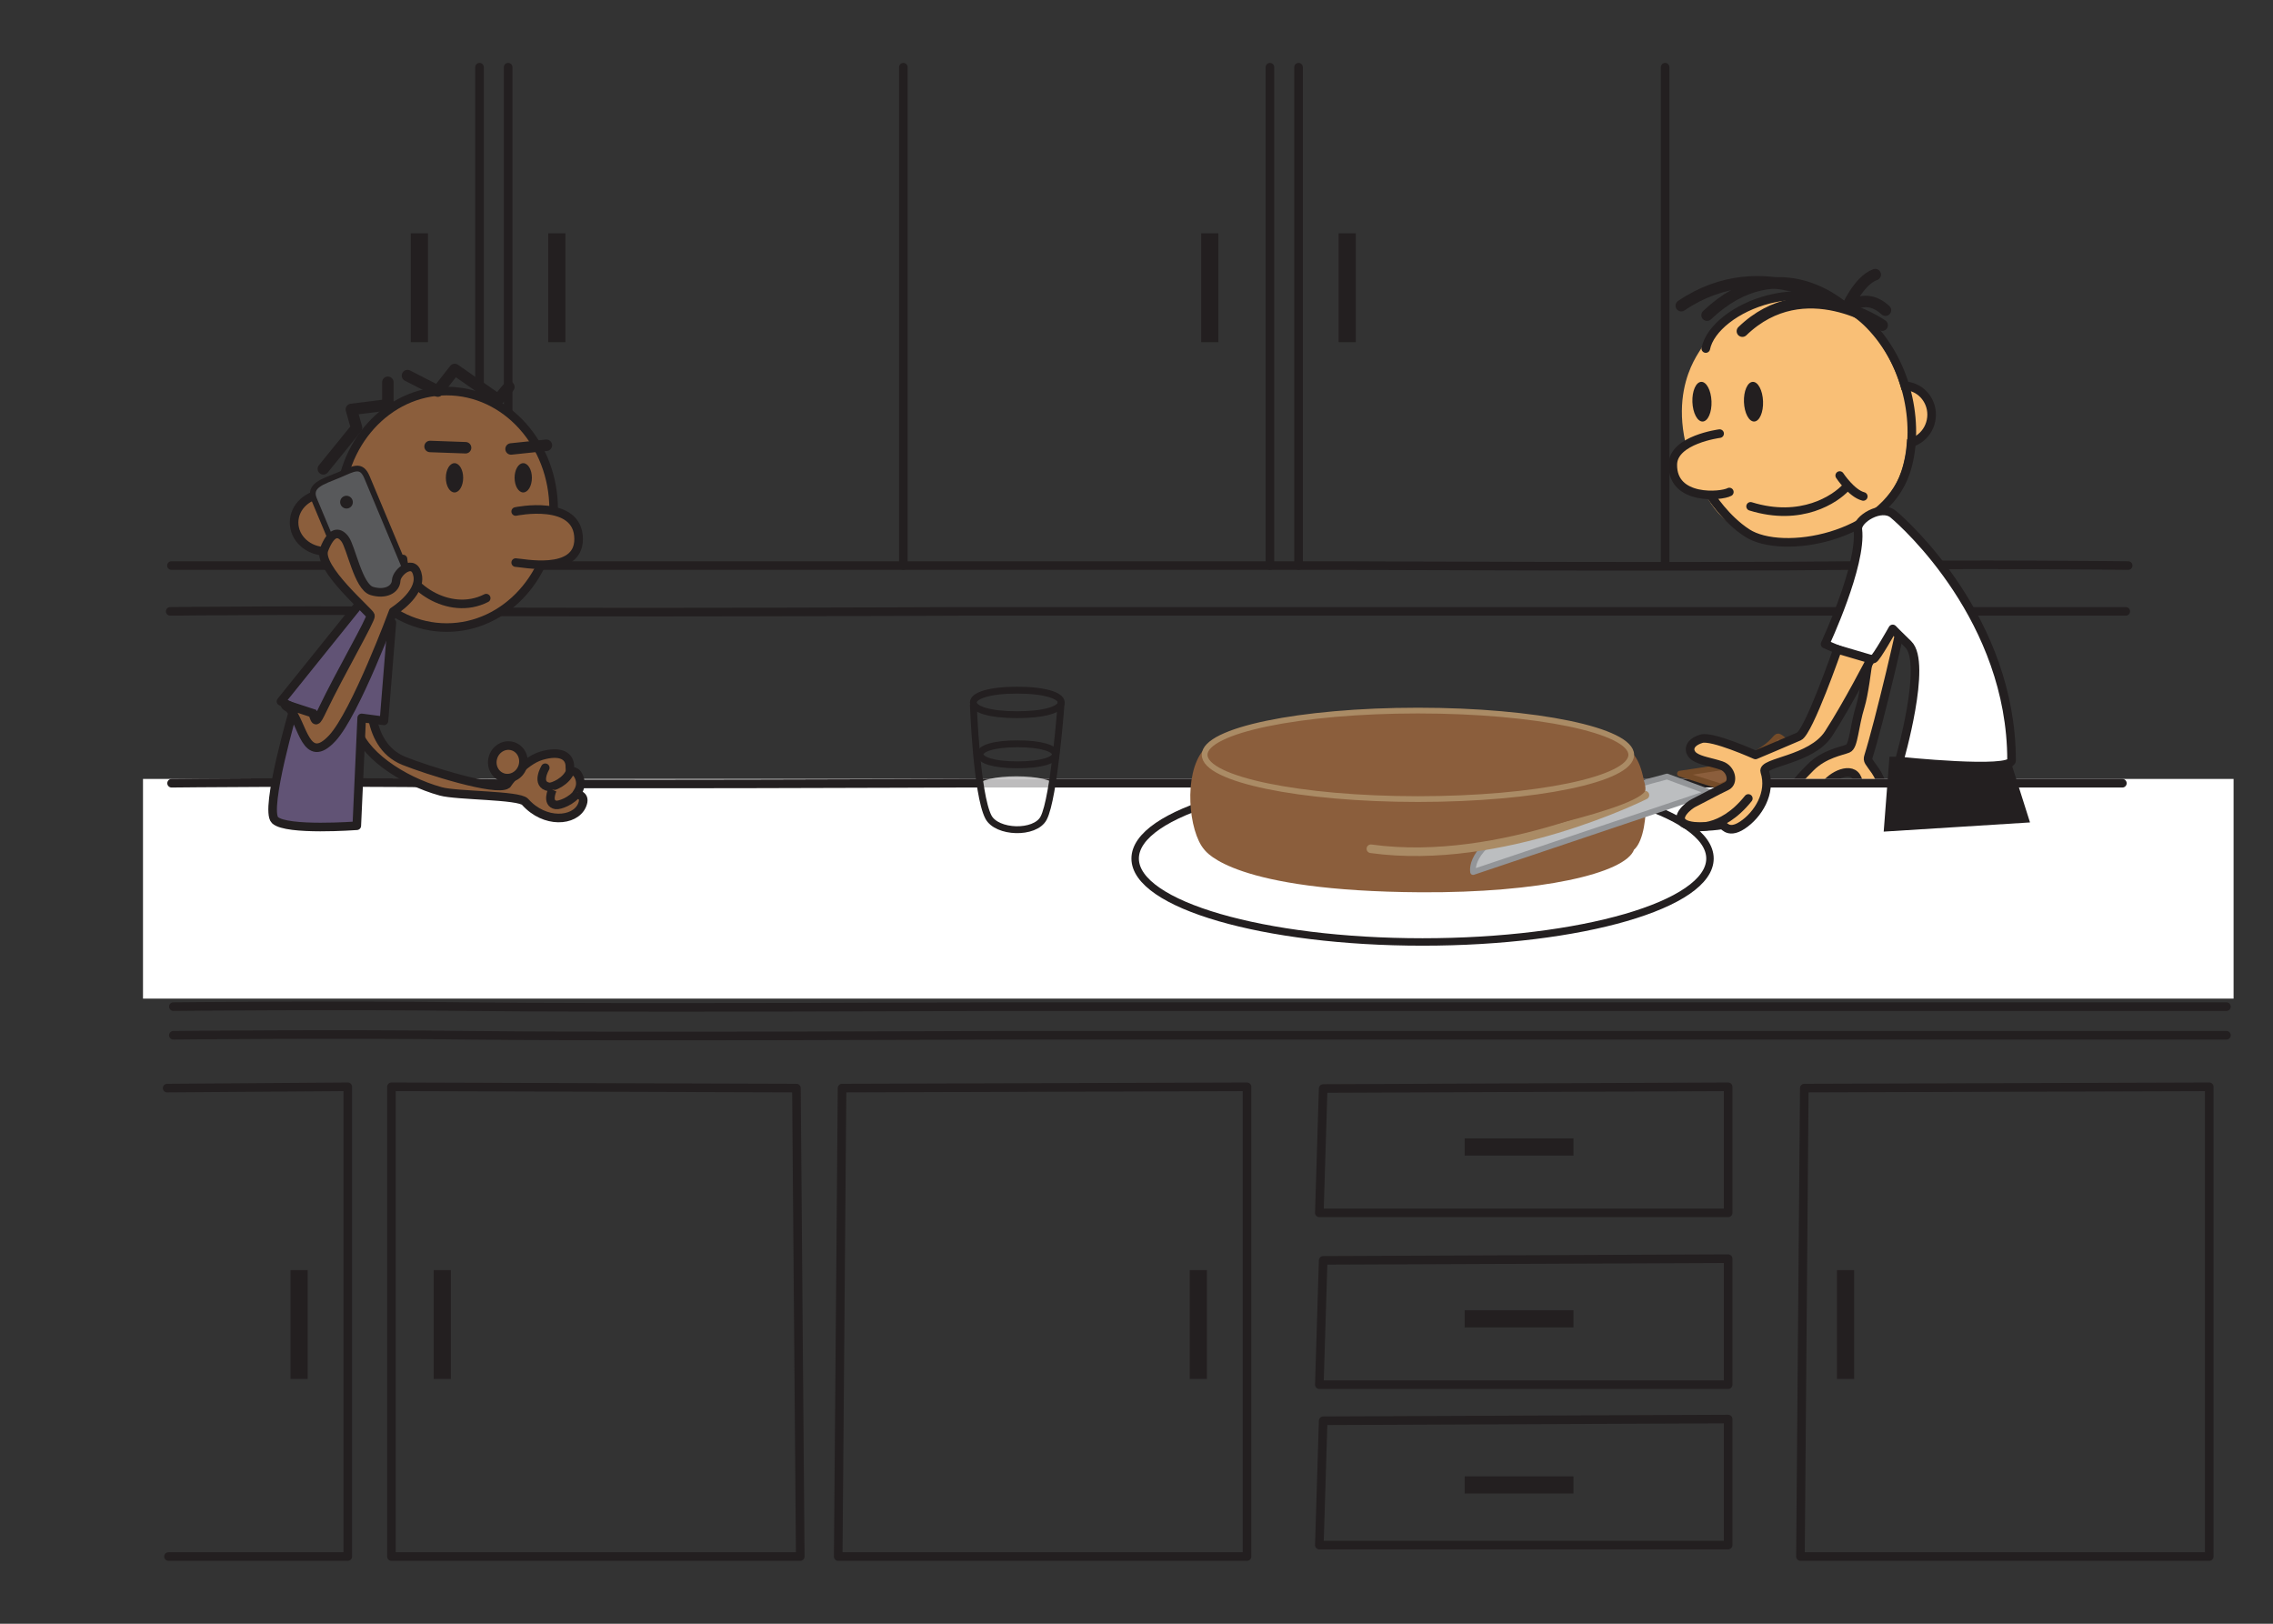 <?xml version="1.0" encoding="utf-8"?>
<!-- Generator: Adobe Illustrator 16.0.0, SVG Export Plug-In . SVG Version: 6.00 Build 0)  -->
<!DOCTYPE svg PUBLIC "-//W3C//DTD SVG 1.1//EN" "http://www.w3.org/Graphics/SVG/1.1/DTD/svg11.dtd">
<svg version="1.1" id="Layer_1" xmlns="http://www.w3.org/2000/svg" xmlns:xlink="http://www.w3.org/1999/xlink" x="0px" y="0px"
	 width="396.85px" height="283.464px" viewBox="0 0 396.85 283.464" enable-background="new 0 0 396.85 283.464"
	 xml:space="preserve">
<rect x="0" y="0" width="396.85" height="283.464" fill="#333333" stroke="none"/>
<g>
	
		<path fill="#F9BF76" stroke="#231F20" stroke-width="1.5" stroke-linecap="round" stroke-linejoin="round" stroke-miterlimit="10" d="
		M327.115,106.859c0,0-1.188,12.756-2.278,16.305c-1.181,3.828-1.156,7.084-2.219,7.521c-1.06,0.436-4.162,0.92-6.515,3.287
		c-3.078,3.099-5.379,5.569-3.478,10.125c0.824,1.975,2.931,2.66,3.713,1.084c0.777-1.574,1.388-4.896,1.898-7.162
		c0.427-1.894,4.114-4.146,5.612-2.734c1.501,1.408,0.278,6.434,2.522,7.367c2.247,0.934,3.205-0.902,3.082-2.314
		c-0.123-1.418-0.924-4.168-2.027-5.773c-1.105-1.608-1.452-1.725-1.188-2.553c1.789-5.633,6.219-24.332,6.215-25.707
		L327.115,106.859z"/>
	<rect x="24.966" y="135.982" fill="#FFFFFF" width="365" height="38.35"/>
	<path fill="none" stroke="#231F20" stroke-width="1.5" stroke-linecap="round" stroke-linejoin="round" stroke-miterlimit="10" d="
		M370.551,136.732H167.503c0,0-67.132,0.295-88.524,0c-21.396-0.293-49.023,0-49.023,0"/>
	<polygon fill="#231F20" stroke="#231F20" stroke-width="1.5" stroke-miterlimit="10" points="330.583,132.855 329.695,144.378 
		353.421,142.888 350.205,132.746 	"/>
	<path fill="none" stroke="#231F20" stroke-width="1.5" stroke-linecap="round" stroke-linejoin="round" stroke-miterlimit="10" d="
		M388.72,180.732H174.576c0,0-70.585,0.295-93.082,0c-22.494-0.293-51.229,0-51.229,0"/>
	<path fill="none" stroke="#231F20" stroke-width="1.5" stroke-linecap="round" stroke-linejoin="round" stroke-miterlimit="10" d="
		M388.72,175.732H174.576c0,0-70.585,0.295-93.082,0c-22.494-0.293-51.229,0-51.229,0"/>
	<g>
		
			<ellipse fill="none" stroke="#231F20" stroke-width="1.3" stroke-miterlimit="10" cx="248.37" cy="149.878" rx="50.18" ry="14.566"/>
		<path fill="#8B5E3C" d="M283.97,130.833c-24.164-7.816-72.325-1.739-73.895,0.144c-3.479,4.174-2.556,14.199,0.182,17.338
			c0.381,0.438,5.103,7.262,37.797,7.455c20.752,0.125,35.717-3.277,37.239-7.443c0.043-0.039,0.095-0.078,0.13-0.115
			C288.375,145.259,287.996,132.134,283.97,130.833z"/>
		<ellipse fill="#8B5E3C" stroke="#AA8B65" stroke-miterlimit="10" cx="247.562" cy="131.774" rx="37.242" ry="7.725"/>
	</g>
	<path fill="none" stroke="#231F20" stroke-width="2" stroke-linecap="round" stroke-linejoin="round" stroke-miterlimit="10" d="
		M298.039,55.023c12.764-12.117,24.28-0.961,24.28-0.961s2.141-5.096,5.088-6.121"/>
	<path fill="none" stroke="#231F20" stroke-width="2" stroke-linecap="round" stroke-linejoin="round" stroke-miterlimit="10" d="
		M293.537,53.369c14.446-9.795,28.782,0.693,28.782,0.693c2.771-2.279,5.079-1.535,6.87,0.092"/>
	<path fill="none" stroke="#231F20" stroke-width="1.5" stroke-linecap="round" stroke-linejoin="round" stroke-miterlimit="10" d="
		M29.931,98.732h204.074c0,0,67.276,0.295,88.721,0c21.441-0.293,48.841,0,48.841,0"/>
	<path fill="none" stroke="#231F20" stroke-width="1.5" stroke-linecap="round" stroke-linejoin="round" stroke-miterlimit="10" d="
		M371.142,106.732H167.49c0,0-67.274,0.295-88.72,0c-21.44-0.293-49.052,0-49.052,0"/>
	
		<line fill="none" stroke="#231F20" stroke-width="1.5" stroke-linecap="round" stroke-linejoin="round" stroke-miterlimit="10" x1="157.72" y1="11.732" x2="157.72" y2="98.732"/>
	
		<line fill="none" stroke="#231F20" stroke-width="1.5" stroke-linecap="round" stroke-linejoin="round" stroke-miterlimit="10" x1="290.72" y1="11.732" x2="290.72" y2="98.732"/>
	
		<line fill="none" stroke="#231F20" stroke-width="1.5" stroke-linecap="round" stroke-linejoin="round" stroke-miterlimit="10" x1="221.72" y1="11.732" x2="221.72" y2="98.732"/>
	
		<line fill="none" stroke="#231F20" stroke-width="1.5" stroke-linecap="round" stroke-linejoin="round" stroke-miterlimit="10" x1="226.72" y1="11.732" x2="226.72" y2="98.732"/>
	<rect x="209.72" y="40.732" fill="#231F20" width="3" height="19"/>
	<rect x="233.72" y="40.732" fill="#231F20" width="3" height="19"/>
	<path fill="none" stroke="#231F20" stroke-width="2" stroke-linecap="round" stroke-linejoin="round" stroke-miterlimit="10" d="
		M330.419,100.845"/>
	
		<ellipse transform="matrix(-0.98 -0.201 0.201 -0.98 643.37 210.357)" fill="#F9BF76" stroke="#231F20" stroke-width="1.5" stroke-linecap="round" stroke-linejoin="round" stroke-miterlimit="10" cx="332.343" cy="72.582" rx="4.98" ry="5.093"/>
	<path fill="#F9BF76" d="M297.881,86.505c1.099,1.996,2.55,4.084,6.354,6.543c6.104,3.941,23.778,0.881,27.664-10.584
		c2.521-7.434,0.783-18.58-6.342-25.818c-10.096-10.258-25.185-2.184-28.544,4.199C296.426,61.958,289.222,70.722,297.881,86.505z"
		/>
	<path fill="#231F20" d="M307.816,70.062c0.072,1.918-0.618,3.494-1.54,3.527c-0.919,0.035-1.724-1.486-1.795-3.406
		c-0.068-1.912,0.619-3.485,1.541-3.521C306.941,66.628,307.745,68.15,307.816,70.062z"/>
	<path fill="#231F20" d="M298.816,70.062c0.072,1.918-0.618,3.494-1.54,3.527c-0.919,0.035-1.724-1.486-1.795-3.406
		c-0.068-1.912,0.619-3.485,1.541-3.521C297.941,66.628,298.745,68.15,298.816,70.062z"/>
	<path fill="none" stroke="#231F20" stroke-width="1.5" stroke-linecap="round" stroke-linejoin="round" stroke-miterlimit="10" d="
		M305.641,88.398c8.854,2.744,14.798-1.282,16.682-3.336"/>
	
		<ellipse transform="matrix(-0.98 -0.201 0.201 -0.98 573.524 222.309)" fill="#F9BF76" cx="298.021" cy="82.108" rx="5.769" ry="4.509"/>
	<path fill="none" stroke="#231F20" stroke-width="1.5" stroke-linecap="round" stroke-linejoin="round" stroke-miterlimit="10" d="
		M300.233,75.697c0,0-8.104,1.049-8.174,5.389c-0.104,6.355,8.479,5.584,9.87,4.807"/>
	<path fill="none" stroke="#231F20" stroke-width="2" stroke-linecap="round" stroke-linejoin="round" stroke-miterlimit="10" d="
		M304.207,57.814c10.896-10.521,24.408-1.039,24.408-1.039"/>
	<path fill="none" stroke="#231F20" stroke-width="1.5" stroke-linecap="round" stroke-linejoin="round" stroke-miterlimit="10" d="
		M321.202,83.017c0,0,2.063,3.127,4.115,3.648"/>
	<path fill="none" stroke="#231F20" stroke-width="1.5" stroke-linecap="round" stroke-linejoin="round" stroke-miterlimit="10" d="
		M297.818,60.845c1.447-7.067,18.449-14.457,28.545-4.199c7.125,7.238,8.859,18.388,6.344,25.818
		c-3.889,11.465-21.563,14.525-27.665,10.584c-3.807-2.459-6.354-6.543-6.354-6.543"/>
	
		<path fill="#FFFFFF" stroke="#231F20" stroke-width="1.5" stroke-linecap="round" stroke-linejoin="round" stroke-miterlimit="10" d="
		M324.364,92.417c0.752,6.219-5.721,20.021-5.721,20.021s6.72,3.074,8.479,2.586c0.458-0.125,3.332-5.23,3.332-5.23
		s1.188,1.223,2.7,2.676c3.409,3.269-1.571,20.385-1.571,20.385s19.622,2.06,19.622-0.106c0.001-24.563-18.547-41.229-20.652-42.979
		C328.446,88.019,324.15,90.656,324.364,92.417z"/>
	<rect x="207.72" y="221.732" fill="#231F20" width="3" height="19"/>
	
		<line fill="none" stroke="#231F20" stroke-width="1.5" stroke-linecap="round" stroke-linejoin="round" stroke-miterlimit="10" x1="83.72" y1="11.732" x2="83.72" y2="98.732"/>
	
		<line fill="none" stroke="#231F20" stroke-width="1.5" stroke-linecap="round" stroke-linejoin="round" stroke-miterlimit="10" x1="88.72" y1="11.732" x2="88.72" y2="98.732"/>
	<rect x="71.72" y="40.732" fill="#231F20" width="3" height="19"/>
	<rect x="95.72" y="40.732" fill="#231F20" width="3" height="19"/>
	<g>
		<path fill="#8B5E3C" stroke="#231F20" stroke-width="1.5" stroke-miterlimit="10" d="M64.863,119.472
			c0,0-1.591,10.438,5.648,13.354c3.969,1.603,16.113,5.442,17.987,4.123c0,0,2.718-4.039,6.052-5.02
			c3.336-0.977,5.034,0.051,4.941,2.047c-0.059,1.242,0.811,0.049,1.523,1.492c0.714,1.441,0.026,2.527-0.236,2.924
			c-0.284,0.424,1.722,0.213,0.822,2.23c-1.249,2.809-6.494,3.214-9.925-0.641c-1.062-1.191-11.892-1.049-14.709-1.822
			c-6.806-1.863-14.042-6.789-14.818-11.57C61.531,122.771,64.863,119.472,64.863,119.472z"/>
		
			<ellipse fill="#8B5E3C" stroke="#231F20" stroke-width="1.5" stroke-miterlimit="10" cx="56.886" cy="91.216" rx="5.545" ry="5.033"/>
		
			<ellipse fill="#8B5E3C" stroke="#231F20" stroke-width="1.5" stroke-miterlimit="10" cx="77.979" cy="88.914" rx="18.684" ry="20.643"/>
		
			<path fill="#615375" stroke="#231F20" stroke-width="1.5" stroke-linecap="round" stroke-linejoin="round" stroke-miterlimit="10" d="
			M68.421,108.691l-1.386,17.154l-3.888-0.516l-0.854,18.825c0,0-12.262,0.922-14.276-0.98c-1.91-1.796,3.321-19.595,3.321-19.595
			l-2.279-1.135l14.499-18.029L68.421,108.691z"/>
		<path fill="none" stroke="#231F20" stroke-width="2" stroke-linecap="round" stroke-linejoin="round" stroke-miterlimit="10" d="
			M93.121,126.904"/>
		
			<path fill="none" stroke="#231F20" stroke-width="1.5" stroke-linecap="round" stroke-linejoin="round" stroke-miterlimit="10" d="
			M95.197,134.031c0,0-1.741,2.934,0.65,3.344c0.604,0.105,3.119-0.941,3.76-2.84"/>
		<path fill="#8B5E3C" stroke="#231F20" stroke-width="1.5" stroke-miterlimit="10" d="M96.453,137.855c0,0-1.111,2.375,0.604,2.664
			c0.604,0.104,2.791-0.66,3.808-2.16"/>
		
			<ellipse transform="matrix(0.948 0.32 -0.32 0.948 47.171 -21.37)" fill="#8B5E3C" stroke="#231F20" stroke-width="1.5" stroke-miterlimit="10" cx="88.643" cy="132.917" rx="2.705" ry="2.858"/>
		<path fill="#231F20" d="M89.843,83.41c0,1.41,0.675,2.559,1.51,2.559c0.836,0,1.513-1.147,1.513-2.559
			c0-1.412-0.677-2.553-1.513-2.553C90.518,80.857,89.843,81.998,89.843,83.41z"/>
		<path fill="#231F20" d="M77.843,83.41c0,1.41,0.675,2.559,1.51,2.559c0.836,0,1.513-1.147,1.513-2.559
			c0-1.412-0.677-2.553-1.513-2.553C78.518,80.857,77.843,81.998,77.843,83.41z"/>
		
			<line fill="none" stroke="#231F20" stroke-width="2" stroke-linecap="round" stroke-linejoin="round" stroke-miterlimit="10" x1="81.287" y1="78.164" x2="75.085" y2="77.943"/>
		
			<line fill="none" stroke="#231F20" stroke-width="2" stroke-linecap="round" stroke-linejoin="round" stroke-miterlimit="10" x1="95.399" y1="77.728" x2="89.227" y2="78.378"/>
		
			<path fill="none" stroke="#231F20" stroke-width="1.5" stroke-linecap="round" stroke-linejoin="round" stroke-miterlimit="10" d="
			M84.887,104.421c-6.59,3.354-14.313-2.393-14.521-6.83"/>
		
			<polyline fill="none" stroke="#231F20" stroke-width="2" stroke-linecap="round" stroke-linejoin="round" stroke-miterlimit="10" points="
			88.843,67.55 86.968,69.781 79.386,64.498 76.434,68.273 71.143,65.572 		"/>
		
			<polyline fill="none" stroke="#231F20" stroke-width="2" stroke-linecap="round" stroke-linejoin="round" stroke-miterlimit="10" points="
			67.72,66.732 67.72,70.671 61.345,71.474 62.256,74.695 56.448,81.851 		"/>
		<ellipse fill="#8B5E3C" cx="95.531" cy="93.924" rx="5.493" ry="4.306"/>
		
			<path fill="none" stroke="#231F20" stroke-width="1.5" stroke-linecap="round" stroke-linejoin="round" stroke-miterlimit="10" d="
			M90.036,89.292c0,0,10.96-2.295,10.987,4.799c0.025,6.348-10.016,4.123-10.987,4.123"/>
		
			<polyline fill="none" stroke="#231F20" stroke-width="1.5" stroke-linecap="round" stroke-linejoin="round" stroke-miterlimit="10" points="
			63.673,110.261 57.433,125.601 51.176,123.5 		"/>
	</g>
	<rect x="255.72" y="198.732" fill="#231F20" width="19" height="3"/>
	<rect x="255.72" y="228.732" fill="#231F20" width="19" height="3"/>
	<rect x="255.72" y="257.732" fill="#231F20" width="19" height="3"/>
	<rect x="320.72" y="221.732" fill="#231F20" width="3" height="19"/>
	
		<polygon fill="none" stroke="#231F20" stroke-width="1.5" stroke-linecap="round" stroke-linejoin="round" stroke-miterlimit="10" points="
		231.017,190.029 230.346,211.732 301.72,211.732 301.72,189.732 	"/>
	
		<polygon fill="none" stroke="#231F20" stroke-width="1.5" stroke-linecap="round" stroke-linejoin="round" stroke-miterlimit="10" points="
		315.017,189.958 314.346,271.732 385.72,271.732 385.72,189.732 	"/>
	
		<polygon fill="none" stroke="#231F20" stroke-width="1.5" stroke-linecap="round" stroke-linejoin="round" stroke-miterlimit="10" points="
		147.017,189.958 146.346,271.732 217.72,271.732 217.72,189.732 	"/>
	<rect x="75.72" y="221.732" fill="#231F20" width="3" height="19"/>
	<rect x="50.72" y="221.732" fill="#231F20" width="3" height="19"/>
	
		<polygon fill="none" stroke="#231F20" stroke-width="1.5" stroke-linecap="round" stroke-linejoin="round" stroke-miterlimit="10" points="
		139.048,189.958 139.719,271.732 68.345,271.732 68.345,189.732 	"/>
	
		<polyline fill="none" stroke="#231F20" stroke-width="1.5" stroke-linecap="round" stroke-linejoin="round" stroke-miterlimit="10" points="
		29.411,271.732 60.72,271.732 60.72,189.732 29.18,189.958 	"/>
	<path fill="none" stroke="#231F20" stroke-width="1.5" stroke-linecap="round" stroke-linejoin="round" stroke-miterlimit="10" d="
		M65.346,271.732"/>
	
		<polygon fill="none" stroke="#231F20" stroke-width="1.5" stroke-linecap="round" stroke-linejoin="round" stroke-miterlimit="10" points="
		231.017,248.029 230.346,269.732 301.72,269.732 301.72,247.732 	"/>
	
		<polygon fill="none" stroke="#231F20" stroke-width="1.5" stroke-linecap="round" stroke-linejoin="round" stroke-miterlimit="10" points="
		231.017,220.029 230.346,241.732 301.72,241.732 301.72,219.732 	"/>
	<g>
		<ellipse opacity="0.7" fill="#FFFFFF" enable-background="new    " cx="177.46" cy="136.99" rx="6.494" ry="1.461"/>
		<path fill="none" stroke="#231F20" stroke-width="1.2" stroke-miterlimit="10" d="M169.939,123.009c0,0,0.553,15.615,2.625,19.614
			c1.467,2.819,8.15,3.031,9.643,0.211c1.855-3.514,3.08-20.357,3.08-20.357"/>
		<path fill="none" stroke="#231F20" stroke-width="1.2" stroke-miterlimit="10" d="M169.939,122.626
			c0,1.184,2.773,2.143,7.64,2.143s7.708-0.959,7.708-2.143c0-1.182-2.842-2.143-7.708-2.143
			C172.713,120.484,169.939,121.445,169.939,122.626z"/>
		<path fill="none" stroke="#231F20" stroke-width="1.2" stroke-miterlimit="10" d="M171.109,131.685
			c0,1.017,2.38,1.836,6.549,1.836c4.171,0,6.604-0.819,6.604-1.836c0-1.012-2.438-1.834-6.604-1.834
			S171.109,130.673,171.109,131.685z"/>
	</g>
	<path fill="#DD9F5B" stroke="#231F20" stroke-width="1.5" stroke-miterlimit="10" d="M8.13,122.962"/>
	<g>
		<path fill="#58595B" stroke="#231F20" stroke-miterlimit="10" d="M71.217,100.371c1.014,2.418-0.245,3.625-2.664,4.641
			l-0.46,0.191c-2.42,1.014-5.086,1.451-6.102-0.969L54.843,87.17c-1.016-2.418,1.555-3.092,3.973-4.104l0.464-0.192
			c2.42-1.015,3.774-1.985,4.79,0.435L71.217,100.371z"/>
		
			<ellipse transform="matrix(0.922 -0.386 0.386 0.922 -29.171 30.198)" fill="#231F20" cx="60.546" cy="87.674" rx="1.106" ry="1.119"/>
	</g>
	<path fill="#8B5E3C" stroke="#231F20" stroke-width="1.5" stroke-miterlimit="10" d="M72.94,100.576
		c-0.512-3.271-3.696-0.787-3.771,0.777c-0.072,1.563-1.915,2.533-4.272,1.807c-2.354-0.727-3.595-7.66-4.685-9.082
		c-1.092-1.42-2.412-1.293-3.635,1.875c-1.223,3.166,7.955,10.863,8.111,11.516c0.158,0.65-5.264,9.92-8.394,16.461
		c-1.124,2.351-1.192,2.207-1.698,0.58l-4.734-1.547c-0.375,0.217,0.438,0.488,0.741,0.826c2.237,2.488,2.771,10.068,7.405,5.086
		c4.056-4.361,10.646-22.129,10.646-22.129S73.439,103.771,72.94,100.576z"/>
	<g>
		<path fill="#BCBEC0" stroke="#939598" stroke-linecap="round" stroke-linejoin="round" stroke-miterlimit="10" d="
			M257.192,152.238l41.358-13.911l-7.494-2.765c0,0-16.363,4.228-25.68,8.338C256.175,147.962,257.192,152.238,257.192,152.238z"/>
		<path fill="#8B5E3C" stroke="#754C29" stroke-linecap="round" stroke-linejoin="round" stroke-miterlimit="10" d="
			M300.339,137.275l13.534-5.645c0,0-2.993-3.303-3.517-3.059c-0.521,0.244-0.78,1.195-3.254,2.676
			c-2.472,1.48-2.73,2.115-6.768,2.748c-4.033,0.635-7.025,1.059-7.025,1.059L300.339,137.275z"/>
	</g>
	<g>
		
			<path fill="#F9BF76" stroke="#231F20" stroke-width="1.5" stroke-linecap="round" stroke-linejoin="round" stroke-miterlimit="10" d="
			M306.49,131.794c0,0-7.563-3.395-9.429-2.828c-2.465,0.75-2.319,2.359-1.248,3.107c1.07,0.744,2.914,0.957,4.701,1.557
			c1.788,0.598,2.271,2.994,0.916,3.619c-1.354,0.623-4.926,2.553-5.739,2.938c-0.813,0.388-3.396,2.455-1.699,3.547
			c1.692,1.09,6.609,0.293,6.609,0.293c0.226-0.389,0.898,1.82,3.615,0.023c2.716-1.793,5.119-5.634,3.896-9.367
			c-0.551-1.683,8.127-1.943,11.145-6.601c3.339-5.151,7.375-13.008,7.375-13.008l-5.82-1.712c0,0-5.021,14.442-6.73,15.203
			C312.37,129.322,306.49,131.794,306.49,131.794z"/>
		
			<path fill="none" stroke="#231F20" stroke-width="1.5" stroke-linecap="round" stroke-linejoin="round" stroke-miterlimit="10" d="
			M295.539,144.271c0,0,4.837,1.199,9.706-4.879"/>
	</g>
	
		<path fill="#8B5E3C" stroke="#AA8B65" stroke-width="1.5" stroke-linecap="round" stroke-linejoin="round" stroke-miterlimit="10" d="
		M239.347,148.173c22.902,3.184,47.845-9.365,47.845-9.365"/>
	<path fill="#8B5E3C" d="M254.011,146.904c1.284-2.863,15.102-7.188,15.102-7.188l14.452-3.629l3.14-0.756
		c0,0,0.861,2.205,0.487,2.813C284.946,141.789,253.441,148.173,254.011,146.904z"/>
</g>
</svg>
